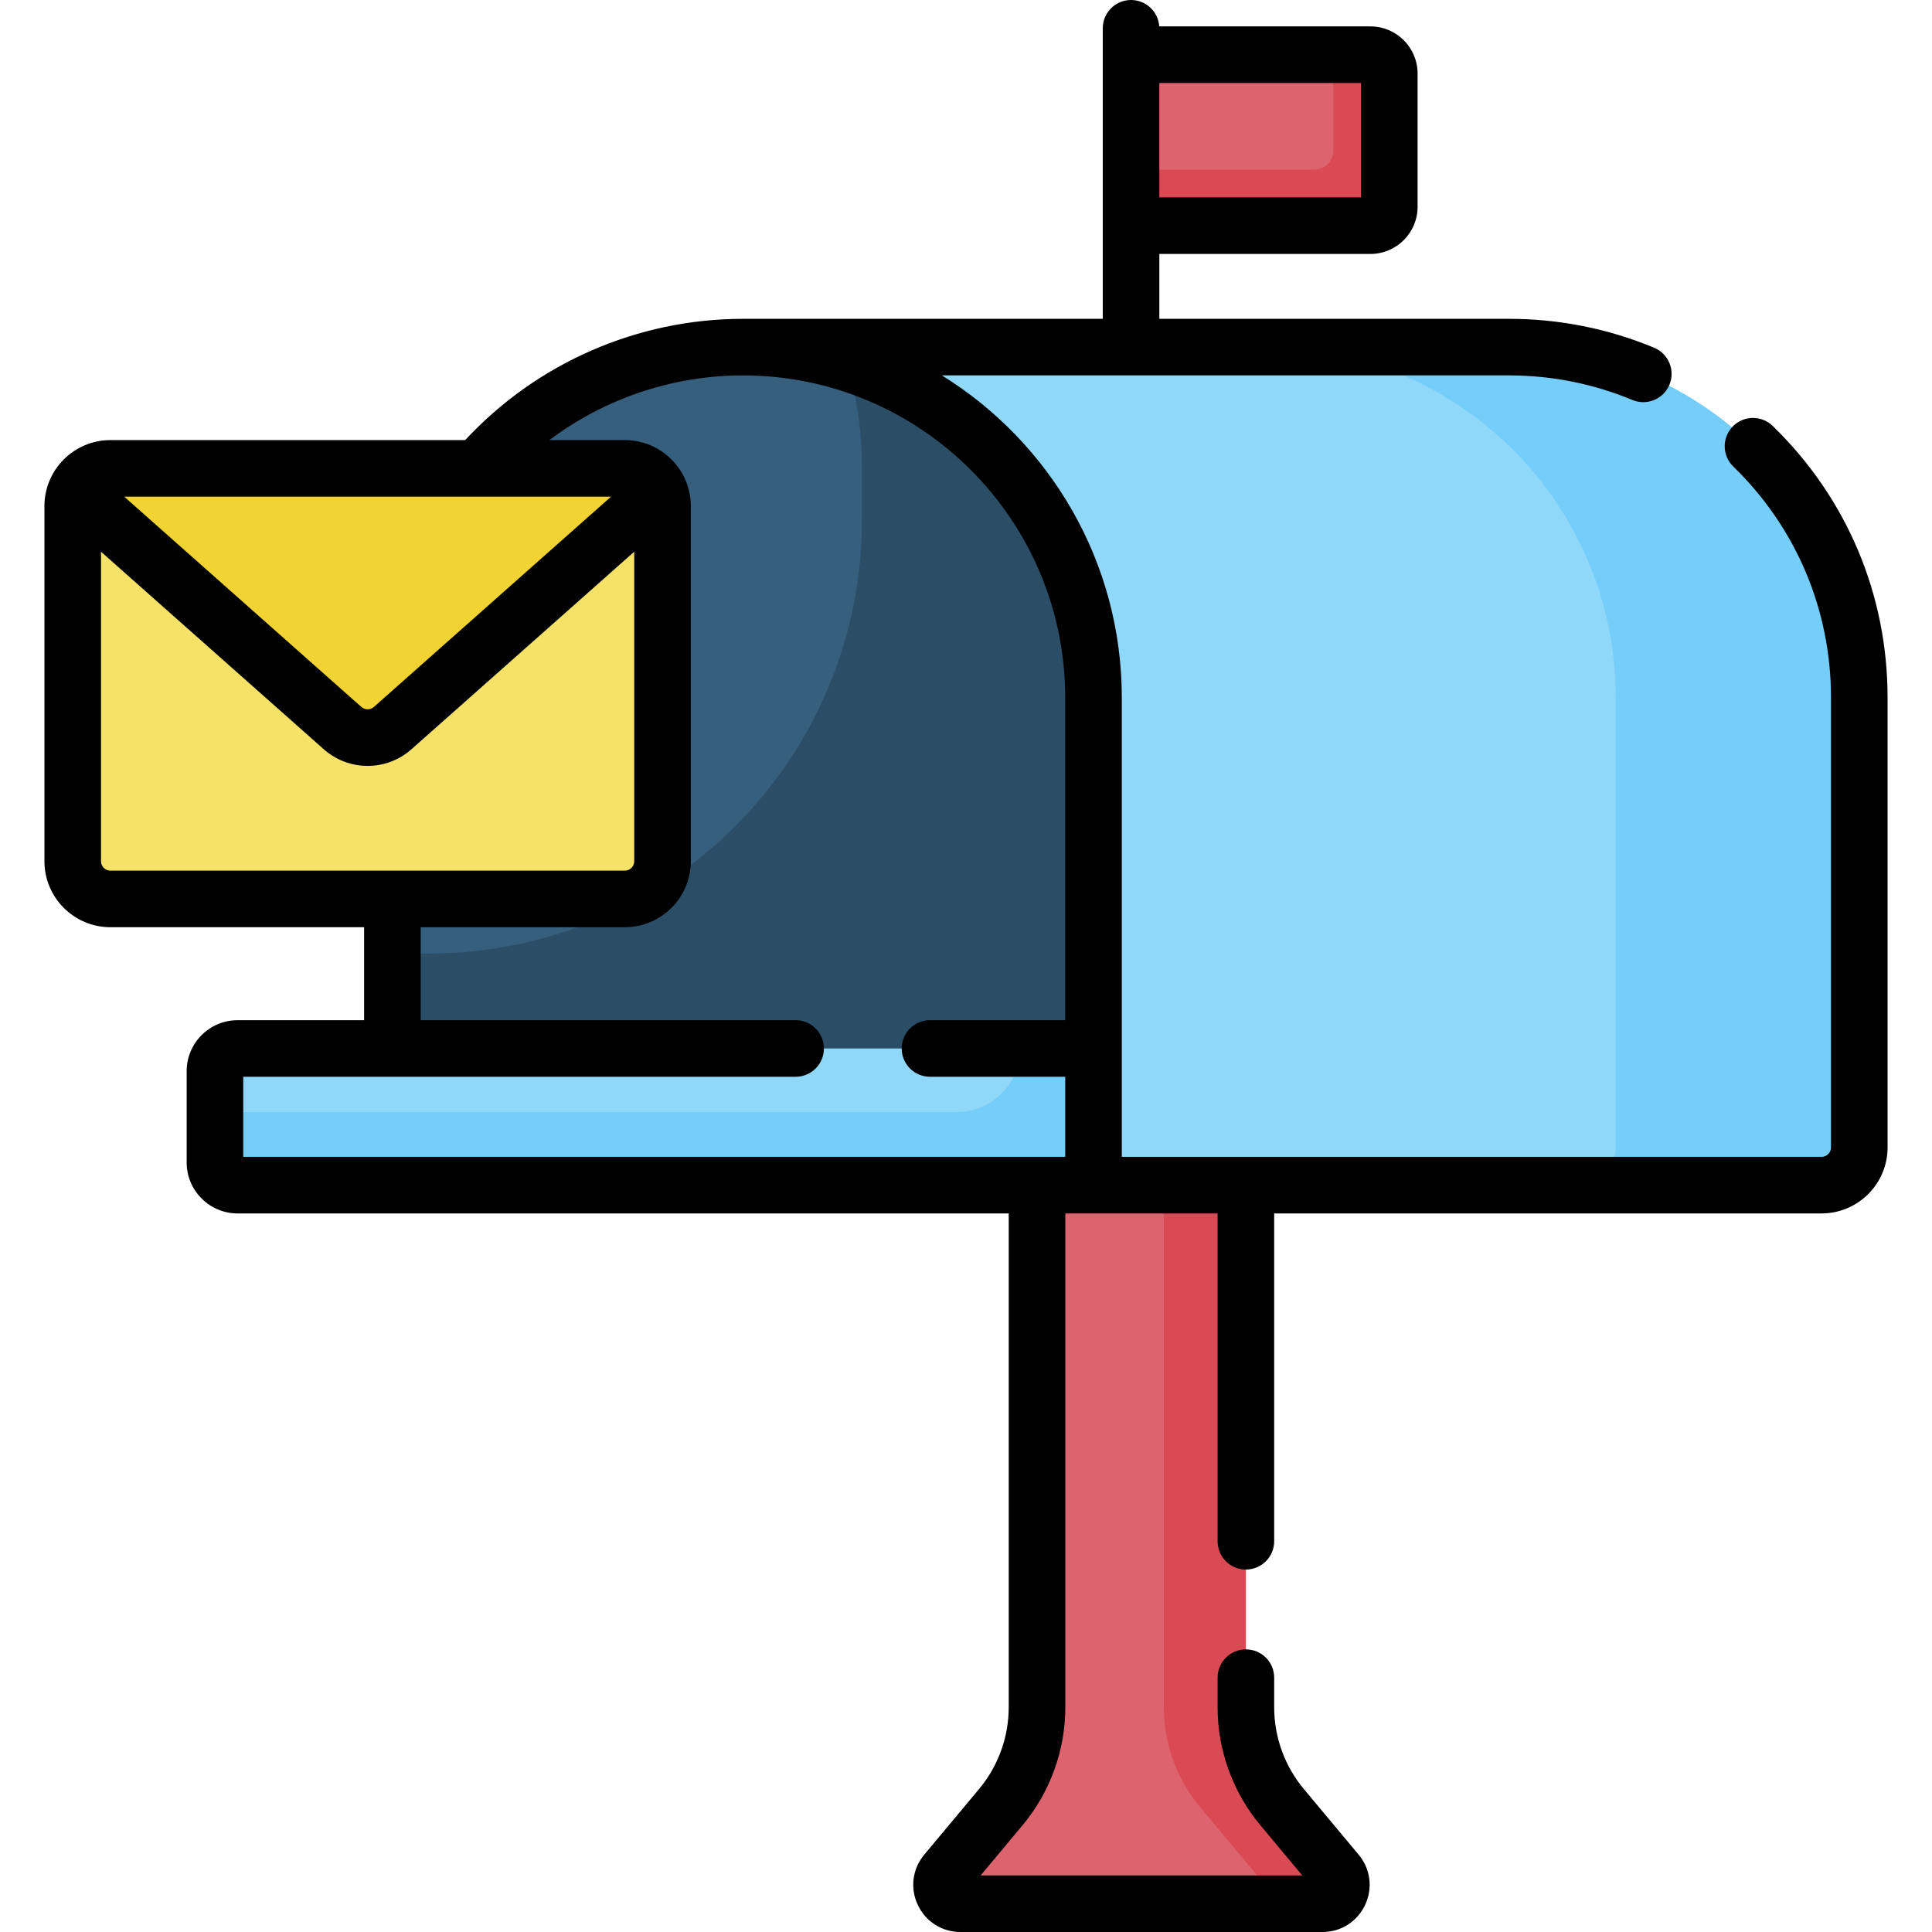 <svg id="Capa_1" enable-background="new 0 0 512 512" height="512" viewBox="0 0 512 512" width="512" xmlns="http://www.w3.org/2000/svg"><g><g><path d="m363.182 14.493h-63.442v45.309h63.442c2.76 0 4.998-2.238 4.998-4.998v-35.313c-.001-2.76-2.238-4.998-4.998-4.998z" fill="#dd636e"/></g><g><path d="m363.182 14.493h-9.846v25.468c0 2.76-2.238 4.998-4.998 4.998h-48.598v14.843h63.442c2.76 0 4.998-2.238 4.998-4.998v-35.313c-.001-2.76-2.238-4.998-4.998-4.998z" fill="#da4a54"/></g><g><path d="m354.294 496.302-14.524-17.393c-6.202-7.427-9.6-16.797-9.6-26.473v-156.47h-55.35v156.47c0 9.677-3.398 19.046-9.6 26.473l-14.524 17.393c-2.718 3.254-.404 8.201 3.836 8.201h95.926c4.24 0 6.554-4.947 3.836-8.201z" fill="#dd636e"/></g><g><path d="m354.294 496.302-14.524-17.393c-6.202-7.427-9.6-16.797-9.6-26.473v-156.47h-21.74v156.47c0 9.677 3.398 19.046 9.6 26.473l14.524 17.393c2.718 3.254.404 8.201-3.836 8.201h21.74c4.24 0 6.554-4.947 3.836-8.201z" fill="#da4a54"/></g><g><path d="m399.828 91.988h-199.954v222.087h282.858c5.52 0 9.995-4.475 9.995-9.995v-119.192c.001-51.308-41.592-92.9-92.899-92.9z" fill="#90d8f9"/></g><g><path d="m399.828 91.988h-64.556c51.307 0 92.9 41.593 92.9 92.9v119.192c0 5.52-4.475 9.995-9.995 9.995h64.556c5.52 0 9.995-4.475 9.995-9.995v-119.192c0-51.308-41.593-92.9-92.9-92.9z" fill="#75cef9"/></g><g><path d="m289.793 314.075h-175.805c-5.52 0-9.995-4.475-9.995-9.995v-119.192c0-51.307 41.593-92.9 92.9-92.9 51.307 0 92.9 41.593 92.9 92.9z" fill="#365e7d"/></g><g><path d="m224.308 96.102c2.673 8.666 4.114 17.872 4.114 27.415v14.29c0 63.456-51.441 114.897-114.897 114.897h-9.532v51.375c0 5.52 4.475 9.995 9.995 9.995h175.804v-129.186c.001-41.765-27.559-77.089-65.484-88.786z" fill="#2b4d66"/></g><g><path d="m293.334 314.075h-230.366c-3.314 0-6-2.686-6-6v-24.218c0-3.314 2.686-6 6-6h230.365v36.218z" fill="#90d8f9"/></g><g><path d="m270.407 277.857c0 9.296-7.536 16.832-16.832 16.832h-196.607v13.388c0 3.312 2.685 5.997 5.997 5.997h226.827v-36.218h-19.385z" fill="#75cef9"/></g><g><path d="m165.576 238.226h-136.304c-5.523 0-10-4.477-10-10v-94.102c0-5.523 4.477-10 10-10h136.304c5.523 0 10 4.477 10 10v94.102c0 5.522-4.477 10-10 10z" fill="#f6e266"/></g><g><path d="m165.581 124.123h-136.314c-4.143 0-7.697 2.521-9.213 6.112l70.738 62.724c3.784 3.356 9.479 3.356 13.263 0l70.738-62.724c-1.516-3.591-5.069-6.112-9.212-6.112z" fill="#f1d333"/></g><path d="m469.786 112.878c-2.97-2.885-7.716-2.819-10.601.152-2.885 2.969-2.817 7.715.152 10.601 16.698 16.225 25.894 37.98 25.894 61.256v119.192c0 1.378-1.121 2.499-2.499 2.499h-185.443v-121.691c0-36.034-19.086-67.689-47.676-85.403h150.215c11.363 0 22.393 2.192 32.784 6.517.942.392 1.918.578 2.878.578 2.937 0 5.725-1.737 6.924-4.618 1.591-3.823-.218-8.211-4.041-9.801-12.226-5.088-25.195-7.668-38.546-7.668h-92.591v-17.193h55.945c6.889 0 12.494-5.605 12.494-12.494v-35.314c0-6.89-5.605-12.494-12.494-12.494h-55.97c-.258-3.907-3.5-6.997-7.471-6.997-4.14 0-7.497 3.356-7.497 7.497v76.995h-95.451c-.012 0-.022.002-.034.002-27.87.038-54.535 11.725-73.475 32.134h-94.016c-9.645 0-17.492 7.847-17.492 17.492v94.111c0 9.645 7.847 17.492 17.492 17.492h67.229v24.638h-33.531c-7.44 0-13.494 6.053-13.494 13.494v24.224c0 7.441 6.053 13.494 13.494 13.494h204.358v130.865c0 7.905-2.791 15.599-7.858 21.668l-14.524 17.393c-3.143 3.764-3.804 8.861-1.727 13.302 2.078 4.441 6.414 7.201 11.318 7.201h95.926c4.904 0 9.24-2.76 11.318-7.201 2.077-4.441 1.415-9.539-1.727-13.302l-14.524-17.392c-5.067-6.069-7.858-13.764-7.858-21.669v-7.844c0-4.141-3.356-7.497-7.497-7.497s-7.497 3.356-7.497 7.497v7.844c0 11.411 4.028 22.519 11.343 31.279l11.1 13.292h-85.242l11.1-13.293c7.315-8.76 11.343-19.868 11.343-31.278v-130.867h40.357v86.876c0 4.141 3.356 7.497 7.497 7.497s7.497-3.356 7.497-7.497v-86.876h145.066c9.645 0 17.492-7.847 17.492-17.492v-119.192c-.001-27.363-10.811-52.937-30.44-72.009zm-109.104-60.573h-53.446v-30.315h53.446zm-198.75 79.315-62.85 55.73c-.945.839-2.372.839-3.316.001l-62.851-55.731zm-135.164 96.61v-82.021l59.05 52.361c3.308 2.932 7.456 4.398 11.605 4.398 4.148 0 8.297-1.466 11.606-4.399l59.05-52.361v82.022c0 1.378-1.121 2.499-2.499 2.499h-136.313c-1.377 0-2.499-1.121-2.499-2.499zm37.697 78.348v-21.225h146.383c4.14 0 7.497-3.356 7.497-7.497s-3.356-7.497-7.497-7.497h-99.358v-24.638h54.091c9.645 0 17.492-7.847 17.492-17.492v-94.111c0-9.645-7.847-17.492-17.492-17.492h-19.988c14.684-11.023 32.678-17.143 51.3-17.143 47.091 0 85.403 38.312 85.403 85.403v85.473h-35.839c-4.14 0-7.497 3.356-7.497 7.497s3.356 7.497 7.497 7.497h35.839v21.225z"/></g></svg>